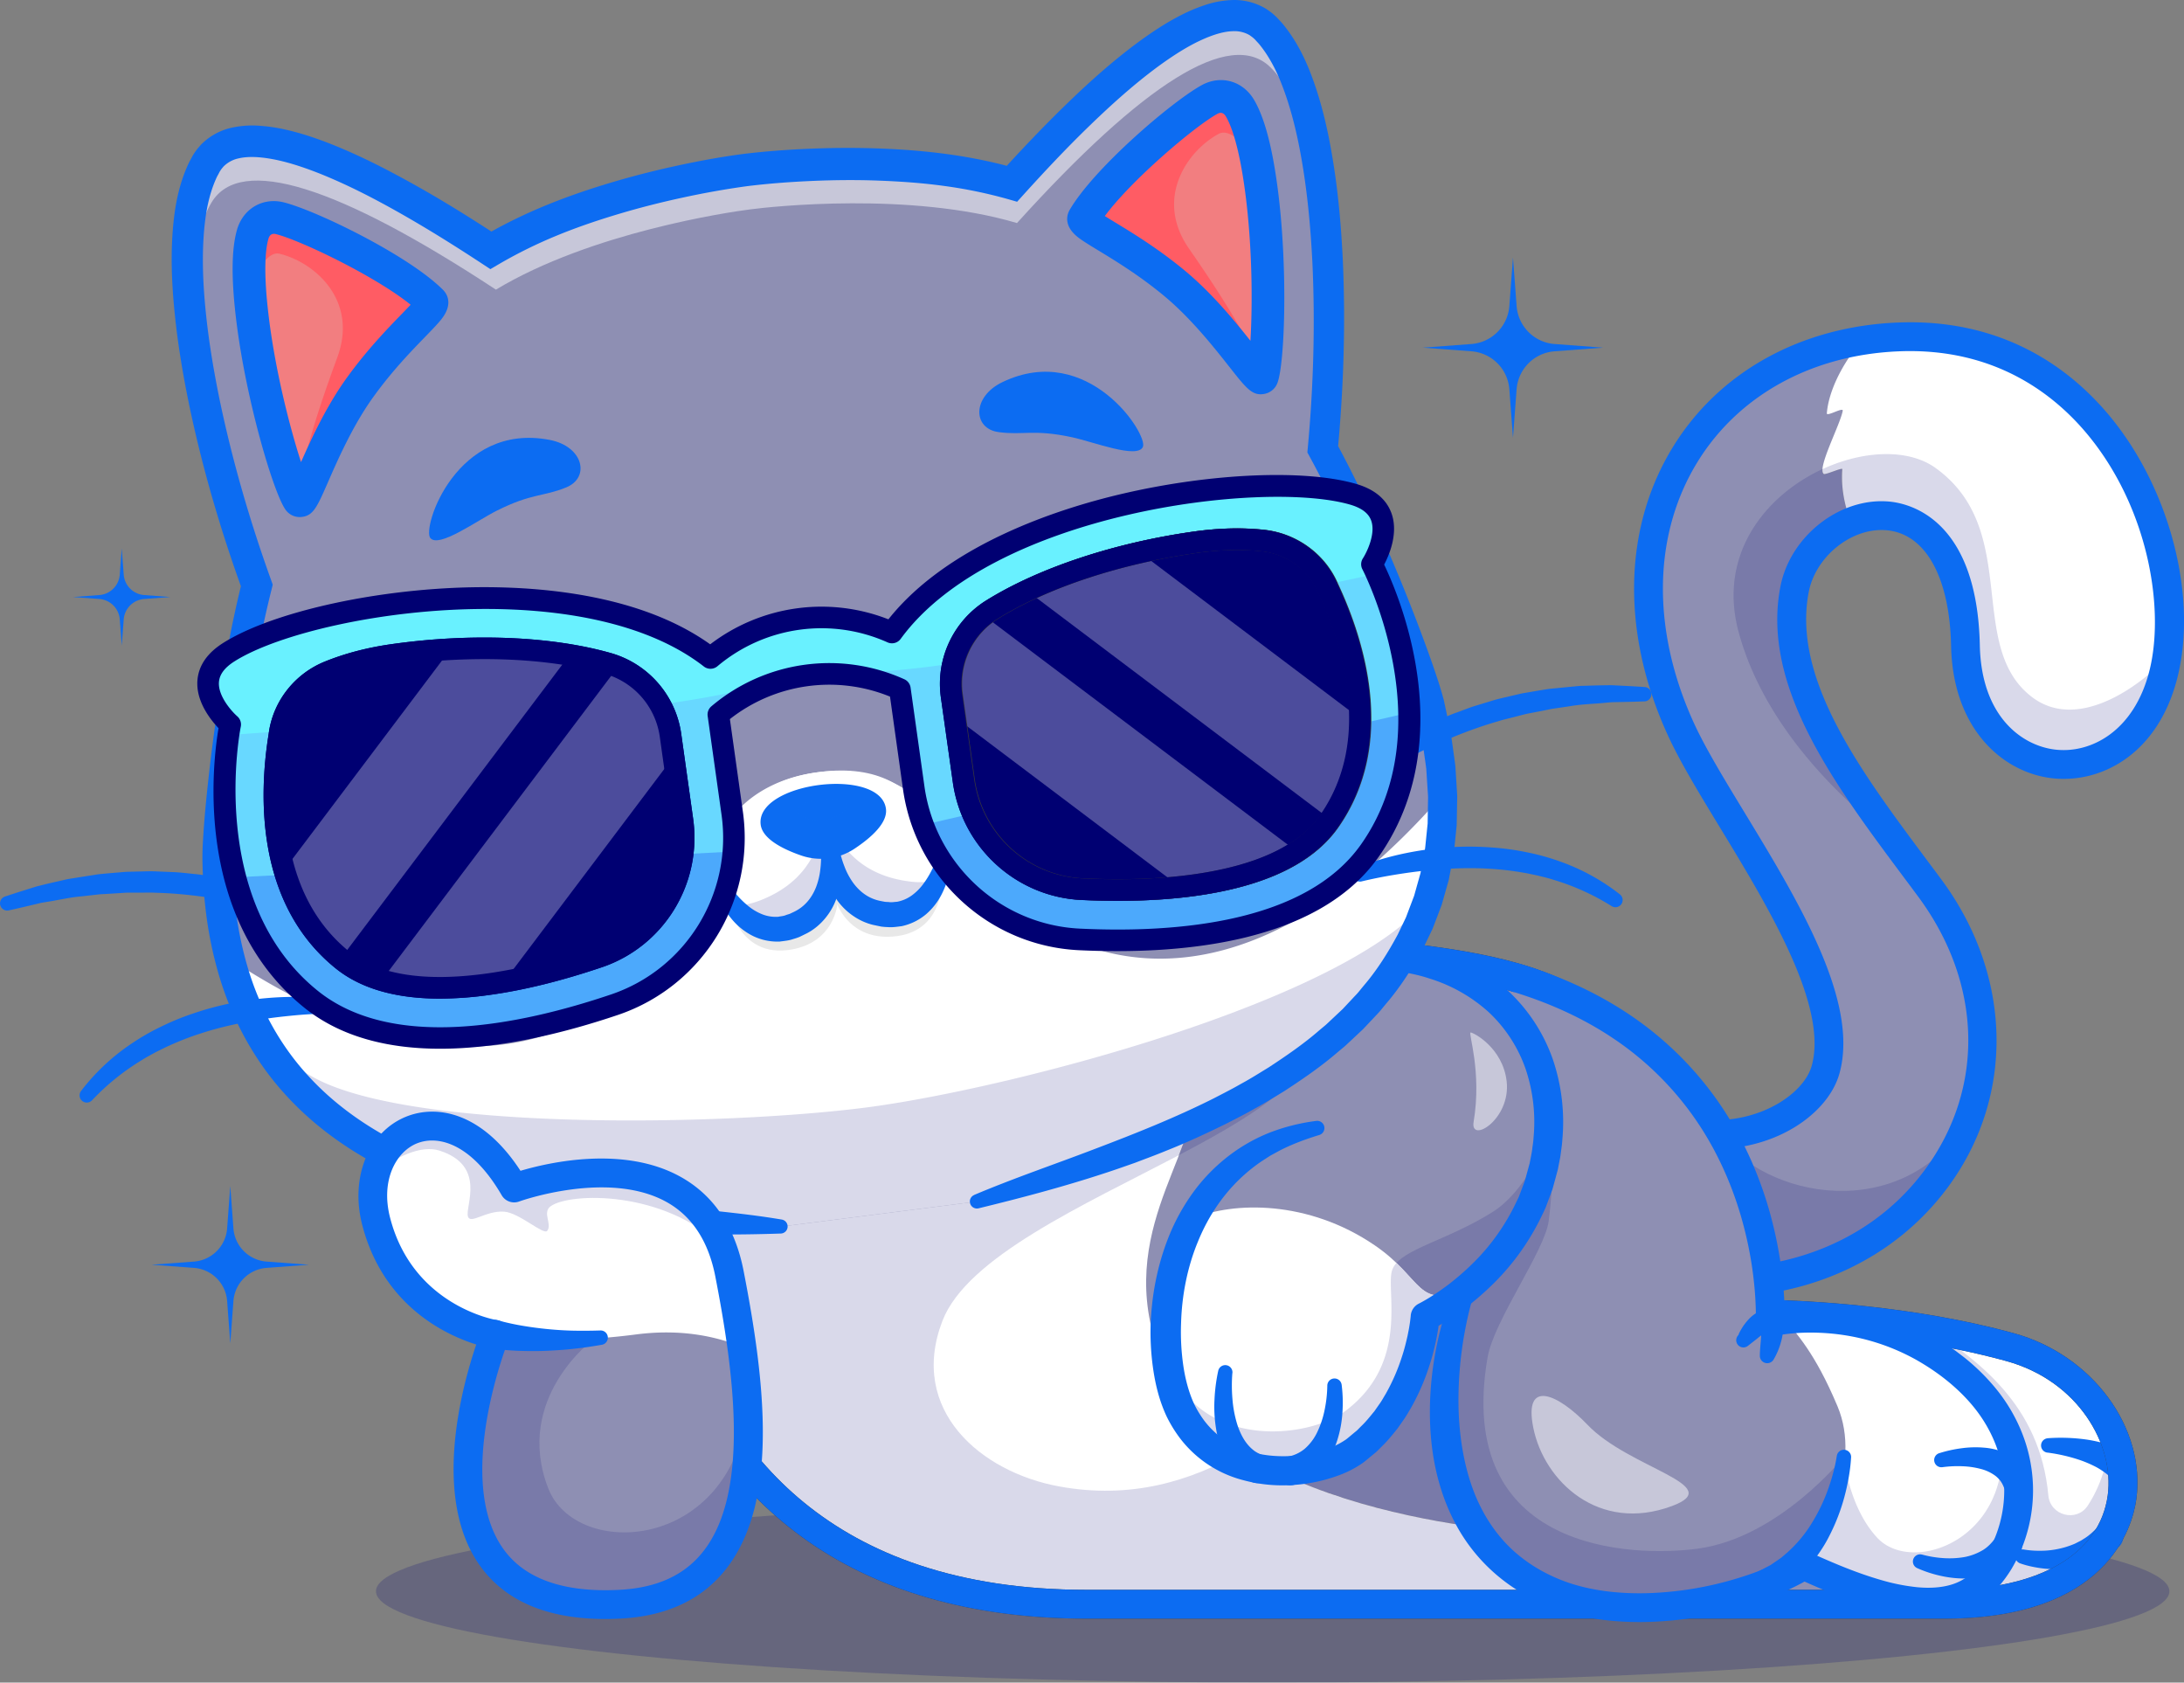 <svg id="Layer_1" data-name="Layer 1" xmlns="http://www.w3.org/2000/svg" viewBox="0 0 2775.55 2137.76"><rect x="0" y="0" width="2775.55" height="2137.76" fill="#808080" stroke="none"/><title>cool_cat</title><g style="opacity:0.2"><ellipse cx="1617.4" cy="2021.75" rx="1139.59" ry="116.01" style="fill:#000072"/></g><path d="M2510.66,2078.59H1421c-303.48,0-462.68-154.07-526-350-66.45-205.63,102.21-519.68,102.21-519.68s407.18,15.06,722.46,38.37C1969,1265.69,2032,1291.65,2124,1376.39c145.09,133.64,142.38,333.42,142.38,333.42s171.16-1.14,328.17,42.2C2779.64,1803.09,2818.38,2078.59,2510.66,2078.59Z" transform="translate(-39.78 -40.37)" style="fill:#9e9e9e"/><path d="M2510.65,2078.61H1421c-303.51,0-462.72-154.09-526-350-55.57-172,53.33-419.81,90.43-496.33,7.27-15,11.8-23.37,11.8-23.37S1353,1222.05,1657,1242.82c21.18,1.41,42.12,2.92,62.66,4.43C1969,1265.69,2032,1291.66,2124,1376.41c145.07,133.65,142.38,333.38,142.38,333.38s77.93-.51,176.9,12.53c47.66,6.22,100.21,15.6,151.26,29.68C2779.63,1803.09,2818.37,2078.61,2510.65,2078.61Z" transform="translate(-39.78 -40.37)" style="fill:#8e8fb3"/><g style="opacity:0.15"><path d="M2137.17,2078.61H1421c-303.51,0-462.72-154.09-526-350-55.57-172,53.33-419.81,90.43-496.33,7.27-15,11.8-23.37,11.8-23.37S1353,1222.05,1657,1242.82c31.83,49.9,58.36,107,43.18,142.6-45.88,107.94-411.77,200.28-462.77,333.24C1194,1831.77,1285.87,1910.8,1386.31,1929c302.37,54.89,445.52-330.76,554.19-236.78C2003.34,1746.56,2082,1931.88,2137.17,2078.61Z" transform="translate(-39.78 -40.37)" style="fill:#000072"/></g><path d="M2042.18,2078.61H1421c-303.51,0-462.72-154.09-526-350-55.57-172,53.33-419.81,90.43-496.33,276,32.52,557.75,143.43,567.72,200.15,3.85,21.9-4.07,46.92-15.13,75.6-121.3,63.62-269.48,129.57-300.59,210.66C1194,1831.77,1285.87,1910.8,1386.31,1929c90.33,16.42,166.48-6.54,231.7-44.18,144.44,93.67,374.18,103.37,374.18,103.37Z" transform="translate(-39.78 -40.37)" style="fill:#686868"/><path d="M2510.65,2078.61h-90.1c38.06-56.58,83.43-171,22.73-356.29,47.66,6.22,100.21,15.6,151.26,29.68C2779.63,1803.09,2818.37,2078.61,2510.65,2078.61Z" transform="translate(-39.78 -40.37)" style="fill:#fff"/><g style="opacity:0.15"><path d="M2510.65,2078.61h-90.1c38.06-56.58,83.43-171,22.73-356.29,17.06,2.24,34.77,4.85,52.79,8,53.52,37.52,136.22,92.42,146.85,209.93,2.33,25.78,36,34.63,50.15,13,14.7-22.46,27.22-54.11,28.61-97.51C2768.24,1953,2718.44,2078.61,2510.65,2078.61Z" transform="translate(-39.78 -40.37)" style="fill:#000072"/></g><path d="M2612.51,2009.18a110.94,110.94,0,0,0,12.91,1.33c4.45.23,8.92.15,13.34,0a113.87,113.87,0,0,0,25.68-4.44,108.93,108.93,0,0,0,11.89-4.29c1.9-.86,3.71-1.88,5.56-2.79a35.61,35.61,0,0,0,5.33-3.07c7.09-4.07,13-9.77,18.55-15.39l.75-.75a18.37,18.37,0,1,1,26,25.93,20.2,20.2,0,0,1-2.06,1.78c-9.08,6.76-18.53,13-29,17.07a57.51,57.51,0,0,1-7.78,2.94c-2.64.82-5.24,1.73-7.89,2.44a135.86,135.86,0,0,1-16,3,139.45,139.45,0,0,1-31.74.39,155.72,155.72,0,0,1-15.43-2.41,122.55,122.55,0,0,1-15.41-4.21,9.13,9.13,0,0,1,4.42-17.66Z" transform="translate(-39.78 -40.37)" style="fill:#0c6cf2"/><path d="M2642.17,1867.66a229,229,0,0,1,24.5-.46,235.4,235.4,0,0,1,24.52,2.11,181.91,181.91,0,0,1,24.85,5.46,126,126,0,0,1,24.9,10.73l.13.07a18.4,18.4,0,1,1-18.19,32,20.12,20.12,0,0,1-3-2.12,91.34,91.34,0,0,0-15.86-11,152.68,152.68,0,0,0-19.25-8.45,208.43,208.43,0,0,0-21-6.1,214.17,214.17,0,0,0-21.62-3.94l-.46,0a9.17,9.17,0,0,1,.46-18.24Z" transform="translate(-39.78 -40.37)" style="fill:#0c6cf2"/><path d="M2042.18,2078.61H1421c-303.51,0-462.72-154.09-526-350-55.57-172,53.33-419.81,90.43-496.33,276,32.52,557.77,143.42,567.71,200.13,12.92,73.69-107,182.64-31.87,347.29,87.83,192.37,470.94,208.52,470.94,208.52Z" transform="translate(-39.78 -40.37)" style="fill:#fff"/><g style="opacity:0.15"><path d="M2042.18,2078.61H1421c-303.51,0-462.72-154.09-526-350-55.57-172,53.33-419.81,90.43-496.33,276,32.52,557.75,143.43,567.72,200.15,3.85,21.9-4.07,46.92-15.13,75.6-121.3,63.62-269.48,129.57-300.59,210.66C1194,1831.77,1285.87,1910.8,1386.31,1929c90.33,16.42,166.48-6.54,231.7-44.18,144.44,93.67,374.18,103.37,374.18,103.37Z" transform="translate(-39.78 -40.37)" style="fill:#000072"/></g><path d="M2510.66,2096.88H1421c-146.68,0-269.11-35.36-363.9-105.08-83.8-61.65-144.2-148.32-179.51-257.6-68.06-210.63,96.47-520.87,103.5-534l5.4-10,11.4.43c4.07.14,411.12,15.34,723.12,38.4,255,18.85,321,47,415.41,133.93,125,115.18,144.73,274.81,147.76,328.74,48.32,1,185.45,6.86,315.27,42.69,99.35,27.42,167.56,120,155.27,210.66C2749.86,1980.65,2718,2096.88,2510.66,2096.88ZM1008.12,1227.61c-27.44,54.71-152.52,319.65-95.75,495.34,49.72,153.89,178.33,337.34,508.59,337.34h1089.7c119.91,0,197.57-44.92,207.77-120.17,8.65-63.94-37.14-145.19-128.76-170.48-152.61-42.12-321.5-41.55-323.18-41.53l-18.66.11.25-18.66c0-1.9.62-193.43-136.48-319.71-88.51-81.52-147.43-106.17-393.32-124.35C1436.52,1244.67,1076.94,1230.27,1008.12,1227.61Z" transform="translate(-39.78 -40.37)" style="fill:#3a3a3a"/><path d="M2510.66,2096.88H1421c-146.68,0-269.11-35.36-363.9-105.08-83.8-61.65-144.2-148.32-179.51-257.6-68.06-210.63,96.47-520.87,103.5-534l5.4-10,11.4.43c4.07.14,411.12,15.34,723.12,38.4,255,18.85,321,47,415.41,133.93,125,115.18,144.73,274.81,147.76,328.74,48.32,1,185.45,6.86,315.27,42.69,99.35,27.42,167.56,120,155.27,210.66C2749.86,1980.65,2718,2096.88,2510.66,2096.88ZM1008.12,1227.61c-27.44,54.71-152.52,319.65-95.75,495.34,49.72,153.89,178.33,337.34,508.59,337.34h1089.7c119.91,0,197.57-44.92,207.77-120.17,8.65-63.94-37.14-145.19-128.76-170.48-152.61-42.12-321.5-41.55-323.18-41.53l-18.66.11.25-18.66c0-1.9.62-193.43-136.48-319.71-88.51-81.52-147.43-106.17-393.32-124.35C1436.52,1244.67,1076.94,1230.27,1008.12,1227.61Z" transform="translate(-39.78 -40.37)" style="fill:#0c6cf2"/><path d="M2794.65,867.14c-.37,2.79-.78,5.62-1.19,8.37-1.28,8-2.79,15.64-4.71,23-43.13,166-247.3,145.9-251.19-37.78C2534.82,730,2474.4,688.44,2417.69,696.4a108.27,108.27,0,0,0-25.85,7.09,123.07,123.07,0,0,0-49,37.18,113.37,113.37,0,0,0-22.5,48.35c-6.59,34.12-3.89,68.28,5.35,102.45,19.44,72,68.06,144,120.65,215.51,15,20.49,30.42,40.84,45.51,61.24a357.16,357.16,0,0,1,41.16,70.53c17.71,40.66,26.07,82,26.17,122.16a292.52,292.52,0,0,1-18.12,101.81c-56.89,154.68-242.4,260.19-471,179.7L2094.33,1442c45.14,30.33,90.69,41.35,131,39.79,4.72-.13,9.38-.5,13.95-1h.05c1.6-.19,3.2-.37,4.71-.64,60.24-8.14,105.74-44,115.85-81.18,32.06-117.37-131.45-318.24-183.49-431.12-96.92-210.29-16.74-406.92,155.55-474.74a355.06,355.06,0,0,1,75.32-20.27,388,388,0,0,1,44.46-4.34c11.11-.46,21.95-.46,32.47.09C2713.74,479.84,2812.94,716.53,2794.65,867.14Z" transform="translate(-39.78 -40.37)" style="fill:#8e8fb3"/><g style="opacity:0.15"><path d="M2541.08,1462.72c-56.89,154.68-242.4,260.19-471,179.7L2094.33,1442c45.14,30.33,90.69,41.35,131,39.79C2281.66,1562,2457.11,1598.72,2541.08,1462.72Z" transform="translate(-39.78 -40.37)" style="fill:#000072"/></g><g style="opacity:0.15"><path d="M2249.33,843.4c35.39,130.87,147.6,226.64,197,263.57-52.59-71.47-101.17-143.52-120.65-215.49-9.24-34.18-11.93-68.35-5.3-102.44a112.69,112.69,0,0,1,22.48-48.35c18.81-23.89,46.36-40.35,74.84-44.29,56.69-7.95,117.1,33.6,119.84,164.33,3.88,183.68,208.07,203.81,251.19,37.78,1.91-7.35,3.45-15.06,4.7-23-30.89,33.5-112,96.17-171.76,50.08-84.13-64.85-12.8-212-122.12-290.69C2416.29,575,2203.43,673.7,2249.33,843.4Z" transform="translate(-39.78 -40.37)" style="fill:#000072"/></g><path d="M2357.52,642.46c2.1,1.53,23.69-8.53,23.51-5.94-.66,11.33-1.54,34.13,10.82,67a1.18,1.18,0,0,1,.35-.11,51.56,51.56,0,0,1,4.91-1.88c1.43-.54,2.89-1,4.34-1.44,1.14-.35,2.33-.71,3.53-1s2.17-.58,3.29-.83a94,94,0,0,1,9.44-1.78c56.71-8,117.12,33.58,119.84,164.31,3.89,183.67,208.07,203.82,251.22,37.78,1.9-7.37,3.42-15,4.7-23-30.91,33.49-112,96.14-171.79,50.07-84.13-64.85-12.77-212-122.09-290.71-34.78-25-92.05-22.38-143.7,1.48C2355.69,639.31,2356.13,641.46,2357.52,642.46Z" transform="translate(-39.78 -40.37)" style="fill:#686868"/><path d="M2391.85,703.49a105.89,105.89,0,0,1,25.86-7.07c56.71-8,117.12,33.58,119.84,164.31,3.89,183.67,208.07,203.82,251.22,37.78,1.9-7.37,3.42-15,4.7-23,.38-2.76.79-5.58,1.16-8.39,18.32-150.6-80.88-387.3-310.39-398.56-10.53-.58-21.36-.58-32.48-.12a394.61,394.61,0,0,0-44.45,4.35c-12.84,11.74-42.64,53.76-45.89,92.66-.4,4.81,21.13-8.38,20.21-3.17-3.1,17.5-33.11,73.65-24.11,80.2,2.08,1.51,23.67-8.53,23.52-6C2380.39,647.85,2379.48,670.64,2391.85,703.49Z" transform="translate(-39.78 -40.37)" style="fill:#fff"/><g style="opacity:0.15"><path d="M2357.52,642.46c2.1,1.53,23.69-8.53,23.51-5.94-.66,11.33-1.54,34.13,10.82,67a1.18,1.18,0,0,1,.35-.11c1.64-.67,3.25-1.29,4.91-1.88,1.43-.54,2.89-1,4.34-1.44,1.14-.35,2.33-.71,3.53-1s2.22-.59,3.29-.83a94,94,0,0,1,9.44-1.78c56.71-8,117.12,33.58,119.84,164.31,3.89,183.67,208.07,203.82,251.22,37.78,1.9-7.37,3.42-15,4.7-23-30.91,33.49-112,96.14-171.79,50.07-84.13-64.85-12.77-212-122.09-290.71-34.78-25-92.05-22.38-143.7,1.48C2355.69,639.31,2356.13,641.46,2357.52,642.46Z" transform="translate(-39.78 -40.37)" style="fill:#000072"/></g><path d="M2224.48,1688.36c-52.11,0-106.26-9.6-160.44-28.68a18.29,18.29,0,1,1,12.16-34.51c162.55,57.27,323.43,18.57,409.83-98.57,76.58-103.84,73.21-237-8.79-347.44q-8.52-11.49-17.13-23c-89.57-120-182.18-244.07-157.68-370.59,12.36-63.86,75.35-113.38,137.77-108,26.27,2.24,112.27,22,115.66,182.81,1.89,89.64,52.79,127.33,95.81,132.36,45.21,5.3,99.74-23.2,119.37-98.83,20-76.94.42-204.1-75.63-298.28-42.43-52.54-119-114.08-242.91-108.88-110.6,4.64-203.87,56.14-255.9,141.28-56.75,92.87-58,213.93-3.56,332.15,14.45,31.35,38.46,70.84,63.88,112.65,68.27,112.28,145.64,239.52,120.69,330.9-9.55,35-43.35,67.12-88.2,83.84-65.36,24.35-140.19,13.28-205.27-30.38a18.29,18.29,0,1,1,20.38-30.38c55.18,37,117.92,46.68,172.12,26.47,33.49-12.48,59.27-35.71,65.68-59.19,20.8-76.18-55.42-201.53-116.66-302.25-26-42.73-50.52-83.09-65.85-116.35C2100.14,846,2102.16,712.39,2165.38,609,2223.88,513.21,2328,455.34,2451,450.18c139.23-5.86,225.18,63.37,272.9,122.45,75,92.91,109,228.8,82.58,330.47-25.17,96.93-98,133.1-159,126-62.17-7.28-125.9-62-128.13-167.93-1.86-87.9-32.58-142.9-82.19-147.13-43.83-3.75-89.92,33-98.74,78.51-21.42,110.65,66.27,228.14,151.08,341.76q8.63,11.54,17.19,23.07c90.56,122,94,275.46,8.85,391-44.94,60.94-108.83,104.43-184.75,125.76A392.3,392.3,0,0,1,2224.48,1688.36Z" transform="translate(-39.78 -40.37)" style="fill:#0c6cf2"/><path d="M2555.8,2054.37c-53.24,46.51-150.93,8.09-223.56-25-.74.41-1.47.87-2.2,1.28-77.84,45.23-215,71.81-311,35-215.47-82.6-138.08-389-90-439.07l28.63-265.5,8.46-78.71c341.84,102.08,323.27,437.84,323.27,437.84a162.3,162.3,0,0,1,19.66-3.25c35.45-4.16,113.57-5.49,191.82,45.23,36.46,23.65,61.75,50.45,78.26,78.21v0C2629.2,1924.43,2598.88,2016.77,2555.8,2054.37Z" transform="translate(-39.78 -40.37)" style="fill:#8e8fb3"/><g style="opacity:0.15"><path d="M2555.8,2054.37c-53.24,46.51-150.93,8.09-223.56-25-.74.41-1.47.87-2.2,1.28-77.84,45.23-215,71.81-311,35-215.47-82.6-138.08-389-90-439.07l28.63-265.5,16.19-20.21s55.34,77.66,34.21,250.22c-4.66,38.05-69.7,126.78-77.8,173.94-42.53,247.89,184.67,254.11,267.43,242.9,103.3-14,185.41-116.62,185.41-116.62s5.08,62.43,42.17,102.63c47.34,51.22,187.75-3.61,153.86-153.49C2629.2,1924.43,2598.88,2016.77,2555.8,2054.37Z" transform="translate(-39.78 -40.37)" style="fill:#000072"/></g><path d="M2555.8,2054.37c-53.24,46.51-150.93,8.09-223.56-25-.74.41-1.47.87-2.2,1.28,18.75-27.9,48-78.9,54-132.32,2.52,17.43,11.75,63.58,41.3,95.64,47.34,51.22,187.75-3.61,153.86-153.49,1.14,1.92,2.24,3.88,3.34,5.81,2.1,3.88,4.11,7.77,5.9,11.7.91,1.92,1.73,3.85,2.6,5.81a.12.12,0,0,0,0,.09c.78,1.92,1.55,3.89,2.29,5.81s1.46,3.89,2.15,5.86v.09c.68,1.92,1.28,3.89,1.87,5.81s1.14,3.79,1.65,5.71a3,3,0,0,0,.09.32c.5,1.88,1,3.8,1.42,5.72.36,1.56.68,3.11,1,4.67.51,2.33.92,4.66,1.28,7,.28,1.65.55,3.25.74,4.9C2611.69,1970.71,2587.13,2027,2555.8,2054.37Z" transform="translate(-39.78 -40.37)" style="fill:#e8e8e8"/><path d="M2555.8,2054.37c-53.24,46.51-150.93,8.09-223.56-25-.74.41-1.47.87-2.2,1.28,27.12-40.39,76.24-128.93,45-203.44-29.55-70.39-52.88-92-66-110.22,35.45-4.16,113.57-5.49,191.82,45.23C2647.82,1857.43,2613.1,2004.33,2555.8,2054.37Z" transform="translate(-39.78 -40.37)" style="fill:#fff"/><g style="opacity:0.15"><path d="M2555.8,2054.37c-53.24,46.51-150.93,8.09-223.56-25-.74.41-1.47.87-2.2,1.28,18.75-27.9,48-78.9,54-132.32,2.52,17.43,11.75,63.58,41.3,95.64,47.34,51.22,187.75-3.61,153.86-153.49,1.14,1.92,2.24,3.88,3.34,5.81,2.19,3.88,4.16,7.82,5.9,11.7.91,1.92,1.73,3.85,2.6,5.81a.12.12,0,0,0,0,.09c.78,1.92,1.55,3.89,2.29,5.81s1.46,3.89,2.15,5.86v.09c.68,1.92,1.28,3.89,1.87,5.81s1.14,3.79,1.65,5.71a3,3,0,0,0,.09.32c.5,1.88,1,3.8,1.42,5.72.36,1.56.68,3.11,1,4.67.51,2.33.92,4.66,1.28,7,.28,1.65.55,3.25.74,4.9C2611.69,1970.71,2587.13,2027,2555.8,2054.37Z" transform="translate(-39.78 -40.37)" style="fill:#000072"/></g><path d="M1935.66,1632.94c-4.34,5.65-8.13,12.93-11.5,20.29a233.36,233.36,0,0,0-8.8,23.16,421,421,0,0,0-12.64,48.59,480.26,480.26,0,0,0-9.41,99.67c.46,33.16,4.89,66,14.58,96.78s25.44,59,47.39,81.59,50.14,39.13,80.58,49.14c30.48,9.81,63.65,13.19,96.72,12.39a437,437,0,0,0,98.68-14.21c32.16-8.52,63.76-20.3,91.64-36.72l0,0a18.53,18.53,0,0,1,16.88-.89c30,13.65,60.15,26.36,90.74,35.13a254.85,254.85,0,0,0,45.71,9.09c15,1.41,29.79.73,42.76-3.07a67.35,67.35,0,0,0,17.87-8.12,62.72,62.72,0,0,0,7.69-5.91l3.76-3.55,3.6-3.86a132.12,132.12,0,0,0,12.8-17.47,159.12,159.12,0,0,0,19.84-108.1c-5-29.57-18.52-57.44-38.14-80.9s-44.84-43-72.13-58.34a272.28,272.28,0,0,0-88.24-30.53,281,281,0,0,0-46.79-3.63c-7.82,0-15.63.44-23.35,1.19-3.86.36-7.7.83-11.47,1.4l-5.59.92c-1.73.31-3.85.75-5,1l-.06,0a18.47,18.47,0,0,1-22.21-13.76,19,19,0,0,1-.48-5c.21-4.94.18-11.15,0-16.83s-.46-11.66-.88-17.51c-.84-11.7-2.15-23.41-3.87-35.06a485.09,485.09,0,0,0-15.45-68.89c-13.68-45-34.13-87.88-61.6-125.7a391.3,391.3,0,0,0-100.64-96.47c-39-26-82.54-45.2-127.86-58.83l-.07,0a18.29,18.29,0,0,1,10.53-35c48.26,14.5,95.23,35.11,137.67,63.43a428,428,0,0,1,110,105.48c30,41.37,52.23,88,67,136.53a521.43,521.43,0,0,1,16.62,74.14q2.78,18.79,4.18,37.83.68,9.51,1,19.11c.16,6.54.24,12.57-.06,19.85L2285,1702.49c3-.71,4.93-1.09,7.3-1.52l6.76-1.12c4.48-.68,8.93-1.22,13.38-1.64q13.34-1.29,26.63-1.36A316.8,316.8,0,0,1,2392,1701,308.41,308.41,0,0,1,2492,1735.59c7.73,4.32,15.36,8.87,22.65,13.86,3.64,2.52,7.31,5,10.91,7.54l10.57,8.1a267.48,267.48,0,0,1,38.45,37.49c23.2,27.68,39.95,61.83,46.07,98.2a195.59,195.59,0,0,1-24.62,133.09,167.94,167.94,0,0,1-16.76,22.85l-5,5.29-5.33,5a99.71,99.71,0,0,1-12.13,9.32,103.69,103.69,0,0,1-27.51,12.56c-19.14,5.58-38.36,6.07-56.47,4.41a290.69,290.69,0,0,1-52.38-10.33c-33.62-9.66-65.15-23.07-95.87-37l16.92-.92c-32,18.82-66.2,31.38-101.06,40.66a473.36,473.36,0,0,1-107,15.39c-36.23.84-73.17-2.7-108.89-14.16a260.14,260.14,0,0,1-51.18-23,226.49,226.49,0,0,1-44.73-34.71,223.22,223.22,0,0,1-34.65-44.87,257,257,0,0,1-22.64-51.35c-11.36-35.51-15.15-72.45-14.28-108.64a431,431,0,0,1,16.44-106.56,358,358,0,0,1,18.47-50.72,253.89,253.89,0,0,1,12.8-24.2c4.82-7.9,10.13-15.61,17.65-22.68a9.15,9.15,0,0,1,13.52,12.25Z" transform="translate(-39.78 -40.37)" style="fill:#0c6cf2"/><path d="M2001.8,1522.16c-9.71,43.85-29.52,79.59-51.71,107.82-44.78,57-99.13,83.2-99.13,83.2s-7.32,109.32-88.67,170.16c-44,32.91-173.51,50.73-222.48-51.44-24.8-51.75-29.65-158.69,16.19-243.39,29.34-54.22,79.45-99.31,158.42-115l-41.25-210C1922,1210.43,2037.27,1361.93,2001.8,1522.16Z" transform="translate(-39.78 -40.37)" style="fill:#8e8fb3"/><g style="opacity:0.15"><path d="M2008.06,1470.77a260.27,260.27,0,0,1-6.27,51.41c-9.7,43.81-29.5,79.58-51.68,107.8-44.78,57-99.16,83.19-99.16,83.19s-7.32,109.31-88.68,170.19c-44,32.88-173.48,50.72-222.47-51.46-7.09-14.81-12.53-34.12-15.64-56.16.87,2.1,1.79,4.12,2.7,6.08,49,102.18,178.46,84.34,222.51,51.41,81.32-60.83,52-150.56,59.27-177.82s67.19-36.87,128.52-75.51c30.28-19.08,61.15-65.13,70.85-109A.16.16,0,0,1,2008.06,1470.77Z" transform="translate(-39.78 -40.37)" style="fill:#000072"/></g><path d="M1905.19,1676.26a4.18,4.18,0,0,1-.5.46c-1.55,1.28-3.06,2.56-4.57,3.75-2,1.6-3.85,3.11-5.77,4.57-1.73,1.38-3.47,2.66-5.16,3.94s-3.34,2.47-5,3.61c-1.37,1-2.7,1.92-4,2.84-.23.18-.5.32-.73.5l-4.48,3a224,224,0,0,1-24.06,14.22s-7.32,109.31-88.68,170.19c-44,32.88-173.48,50.72-222.47-51.46-.45-.91-.86-1.87-1.28-2.83s-.87-1.92-1.28-2.93a147.78,147.78,0,0,1-5.12-14.13c-.46-1.46-.91-3-1.37-4.48-.78-2.79-1.56-5.72-2.24-8.74-.51-2.06-1-4.16-1.42-6.26a16.06,16.06,0,0,1-.41-2.11c-.46-2.1-.83-4.25-1.24-6.45v-.14c-.45-2.65-.91-5.35-1.28-8.09.87,2.1,1.79,4.12,2.7,6.08,49,102.18,178.46,84.34,222.51,51.41,81.32-60.83,52-150.56,59.27-177.82a24.8,24.8,0,0,1,5.9-10.34C1848.53,1677.73,1851.64,1700.69,1905.19,1676.26Z" transform="translate(-39.78 -40.37)" style="fill:#e8e8e8"/><path d="M1905.24,1676.25c-29.71,25.09-54.28,36.93-54.28,36.93s-7.32,109.32-88.67,170.16c-44,32.91-173.51,50.73-222.48-51.44-24.8-51.75-29.65-158.69,16.19-243.39,51.48-21.66,146.25-23.66,230.87,34.06C1849.58,1665.34,1839.9,1706.1,1905.24,1676.25Z" transform="translate(-39.78 -40.37)" style="fill:#fff"/><g style="opacity:0.15"><path d="M1905.19,1676.26a4.18,4.18,0,0,1-.5.46c-1.55,1.28-3.06,2.56-4.57,3.75-2,1.6-3.85,3.11-5.77,4.57-1.73,1.38-3.47,2.66-5.16,3.94s-3.34,2.47-5,3.61c-1.33,1-2.7,1.92-4,2.84-.23.18-.5.32-.73.5l-4.48,3a224,224,0,0,1-24.06,14.22s-7.32,109.31-88.68,170.19c-44,32.88-173.48,50.72-222.47-51.46-.45-.91-.86-1.87-1.28-2.83s-.87-1.92-1.28-2.93a147.78,147.78,0,0,1-5.12-14.13c-.46-1.46-.91-3-1.37-4.48-.78-2.79-1.56-5.72-2.24-8.74-.51-2.06-1-4.16-1.42-6.26a16.06,16.06,0,0,1-.41-2.11c-.46-2.1-.83-4.25-1.24-6.45v-.14c-.45-2.65-.91-5.35-1.28-8.09.87,2.1,1.79,4.12,2.7,6.08,49,102.18,178.46,84.34,222.51,51.41,81.32-60.83,52-150.56,59.27-177.82a24.8,24.8,0,0,1,5.9-10.34C1848.53,1677.73,1851.64,1700.69,1905.19,1676.26Z" transform="translate(-39.78 -40.37)" style="fill:#000072"/></g><path d="M1669.35,1245.63c32.15-6.85,65.16-11,98.55-11.08l12.53,0,12.56.7c8.37.26,16.73,1.55,25.1,2.42,16.67,2.6,33.39,5.7,49.62,11.15,32.56,10.18,63.57,27.36,89.23,51a216.44,216.44,0,0,1,56.36,86.75,247.39,247.39,0,0,1,12,101.74c-.25,4.26-.76,8.49-1.37,12.7s-1,8.47-1.91,12.62l-2.42,12.51-3.33,12.35-3.38,12.33c-1.33,4-2.94,8-4.4,12l-4.52,12c-1.7,3.9-3.64,7.69-5.45,11.54a308.33,308.33,0,0,1-58.45,82.52,376.61,376.61,0,0,1-37.87,33.23c-6.77,5-13.6,9.9-20.69,14.47-3.56,2.3-7.18,4.5-10.84,6.69s-7.21,4.17-11.76,6.44l10.3-15.25v.06c-.27,3.15-.52,5.5-.88,8.12s-.68,5.09-1.1,7.59c-.74,5-1.78,10-2.76,14.9-2.2,9.81-4.6,19.58-7.76,29.14a286.54,286.54,0,0,1-24.18,55.55c-2.67,4.35-5.09,8.84-8,13.07l-8.83,12.59c-6.49,8-12.89,16.09-20.45,23.22l-5.49,5.49c-1.86,1.8-4,3.37-5.92,5-4.11,3.33-7.74,6.61-12.27,9.94a131.9,131.9,0,0,1-29.24,15.27,203.9,203.9,0,0,1-60.94,12.76,190.18,190.18,0,0,1-62.27-6.37,147.16,147.16,0,0,1-79.6-52.94,170.24,170.24,0,0,1-16.89-27.39c-9.32-19.8-14.24-39.87-17.23-59.91a326.8,326.8,0,0,1-3.23-60.18c1.82-40,10.19-79.76,26.3-116.87a262,262,0,0,1,30.74-52.36,227.3,227.3,0,0,1,43.13-43,215.69,215.69,0,0,1,52.71-29.42,251.07,251.07,0,0,1,57.57-14.21,9.17,9.17,0,0,1,3.82,17.87l-.26.08c-17.59,5.39-34.62,11.68-50.52,19.92l-11.74,6.42-11.17,7.23a207,207,0,0,0-20.86,16.21c-26.37,23.22-46.39,52.87-59.68,85.57-13.53,32.63-20.47,68.31-21.47,103.94a297,297,0,0,0,2.77,53.08c2.47,17.37,7,34.39,13.67,48.95a133.24,133.24,0,0,0,12.63,21,109.08,109.08,0,0,0,59.41,40.16c16,4.63,33.1,6.21,50.17,5.35a165,165,0,0,0,49.86-10.12,96.78,96.78,0,0,0,21-10.85c3.09-2.28,6.5-5.35,9.76-8,1.62-1.39,3.35-2.65,4.89-4.14l4.52-4.58c6.28-5.84,11.59-12.68,17.07-19.33l7.47-10.66c2.46-3.57,4.51-7.45,6.8-11.16a250.08,250.08,0,0,0,21-48.38c2.79-8.41,4.9-17.06,6.85-25.71.85-4.33,1.78-8.69,2.42-13,.36-2.18.68-4.33.94-6.46s.52-4.43.66-6v0l0-.18a18.75,18.75,0,0,1,10.28-15.07c2.59-1.29,6.08-3.26,9.18-5.06s6.35-3.84,9.49-5.86c6.29-4.06,12.39-8.45,18.45-12.91a341.24,341.24,0,0,0,33.9-29.74,271.68,271.68,0,0,0,51.51-72.66c1.58-3.35,3.29-6.65,4.77-10l3.9-10.4c1.27-3.47,2.69-6.9,3.85-10.41l2.9-10.72,2.93-10.7,2.11-11c.81-3.63,1.1-7.33,1.65-11s1-7.35,1.19-11a210.68,210.68,0,0,0-10.11-86.67,179.7,179.7,0,0,0-46.71-72,199.72,199.72,0,0,0-75.44-42.9c-14-4.75-28.74-7.43-43.49-9.77-7.48-.74-14.88-1.93-22.44-2.15l-11.3-.64-11.36,0c-30.32.06-60.88,3.85-91,10.28a18.3,18.3,0,1,1-7.63-35.79Z" transform="translate(-39.78 -40.37)" style="fill:#0c6cf2"/><path d="M1873,1050.41c9.66,354.7-401.19,452.56-592.6,516.66l-247.78,31.65c-130.14-9-352.57-8.61-515.17-100.57-39.27-22.2-75.05-49.78-105.22-84.18a359.23,359.23,0,0,1-55.11-84.48,405.43,405.43,0,0,1-25.21-70.68q-3.75-14.54-6.66-29.93a558.55,558.55,0,0,1-9.25-98.15c-.32-30.67,9.61-137,28.21-242.34,6.32-35.87,13.64-71.63,21.92-104.23C296,591,245.73,342.85,302,247.94c36.61-61.71,162.32-20.52,361.6,110.43,121.08-72.88,296.51-98.65,323.5-102,27-3.55,203.24-22.71,338.72,17.4C1485.81,97,1597.13,25.48,1648.07,76c78.34,77.71,92.09,330.53,72.7,535.13,63.77,116,125.71,282.94,135.64,322.84C1866.76,975.6,1872.09,1014.34,1873,1050.41Z" transform="translate(-39.78 -40.37)" style="fill:#8e8fb3"/><g style="opacity:0.5"><path d="M1721.79,303c-12.38-79.21-34-144-67.34-177-50.94-50.53-162.26,20.93-322.23,197.76-135.48-40.11-311.75-20.95-338.71-17.4-27,3.34-202.43,29.11-323.5,102-199.29-131-325-172.14-361.6-110.42-24,40.35-28.62,108.47-20.69,188.24C272.29,385.25,273.2,296.53,302,247.94c36.61-61.71,162.32-20.52,361.6,110.43,121.08-72.88,296.51-98.65,323.5-102,27-3.55,203.24-22.71,338.72,17.4C1485.81,97,1597.13,25.48,1648.07,76,1688.18,115.79,1711.36,201.44,1721.79,303Z" transform="translate(-39.78 -40.37)" style="fill:#fff"/></g><path d="M1873,1050.41c9.66,354.7-401.19,452.56-592.6,516.66l-247.78,31.65c-130.14-9-352.57-8.61-515.17-100.57-39.27-22.2-75.05-49.78-105.22-84.18a359.23,359.23,0,0,1-55.11-84.48,405.43,405.43,0,0,1-25.21-70.68c336.65,221.78,540.67,77,613.16-134.57,28-81.66,101.48-98.55,133.79-102.68s107.69-6.24,155.28,65.76C1359.24,1276.49,1598.11,1365.26,1873,1050.41Z" transform="translate(-39.78 -40.37)" style="fill:#fff"/><g style="opacity:0.15"><path d="M1855,1182.18c-80.68,249.07-409.36,329.55-574.57,384.89l-247.78,31.65c-130.14-9-352.57-8.61-515.17-100.57-39.27-22.2-75.05-49.78-105.22-84.18a357.71,357.71,0,0,1-32.42-43.2,485.57,485.57,0,0,0,57,37.62c123.79,70,522.21,62.26,702.39,39.24S1754,1312.18,1855,1182.18Z" transform="translate(-39.78 -40.37)" style="fill:#000072"/></g><path d="M586.69,724c-10.92-13,33.21-147.66,151.74-124.71,42.69,8.27,51.65,47.72,21,60.31-29.22,12-43.69,7.17-88.48,29.67C645.59,702,597.62,737,586.69,724Z" transform="translate(-39.78 -40.37)" style="fill:#0c6cf2"/><path d="M1492.19,608.29c7.3-15.36-69.25-134.57-178.21-82.56-39.24,18.73-38,59.17-5.15,63.64,31.3,4.26,44.09-4,93.1,6.48C1429.66,601.8,1484.9,623.64,1492.19,608.29Z" transform="translate(-39.78 -40.37)" style="fill:#0c6cf2"/><path d="M497.68,532.07c-47.71,66-72,152.82-78.13,143.82a31.23,31.23,0,0,1-1.86-3.13c-13.91-25.66-44.86-130.46-56.8-225.82-1.89-15.39-3.21-29-3.93-41.09-2-32.58,0-53.88,4-67.85,4.94-17.08,20-24,34.64-20.35,38.83,9.85,152.65,65.7,192.49,105.68C595.17,430.44,545.43,466.11,497.68,532.07Z" transform="translate(-39.78 -40.37)" style="fill:#f27e80"/><path d="M497.68,532.07c-47.71,66-72,152.82-78.13,143.82a31.23,31.23,0,0,1-1.86-3.13c6-51.59,31.11-125,50.75-178.26,26.85-72.74-28.85-120.83-73.26-131.71-15.24-3.74-29.48,22.32-38.22,43.06-2-32.58,0-53.88,4-67.85,4.94-17.08,20-24,34.64-20.35,38.83,9.85,152.65,65.7,192.49,105.68C595.17,430.44,545.43,466.11,497.68,532.07Z" transform="translate(-39.78 -40.37)" style="fill:#ff5c64"/><path d="M420.59,697.31a22.1,22.1,0,0,1-18.21-9.72c-15.64-22.92-49.68-138.7-62.09-238.07h0c-6.72-53.74-6.49-92.08.68-117.21,7.78-27,32.88-41.55,59.69-34.78C442,308,559,364.75,602.8,408.65c4.66,4.67,13.71,17.7-2.44,37.8-4.66,5.79-11.44,12.77-20,21.61-17.68,18.21-41.91,43.16-65.8,76.19-26.24,36.27-45.37,79.92-58,108.8-14,32-18.74,42.75-33.92,44.17C421.92,697.28,421.25,697.31,420.59,697.31ZM381.52,444.37c8.81,70.5,27.25,141.24,40.84,183.09,13.29-30.12,32.35-71.4,58.5-107.56,25.66-35.47,52.15-62.75,69.67-80.79,3.75-3.87,7.74-8,11.11-11.56C516.85,391.36,422,345.8,390.47,337.82c-4.86-1.23-8.06.78-9.56,5.95-3.78,13.27-6.77,41.54.61,100.6Z" transform="translate(-39.78 -40.37)" style="fill:#0c6cf2"/><path d="M1532,400c62.75,51.85,108.09,129.82,111.77,119.57a29.81,29.81,0,0,0,1-3.5c7-28.34,10.63-137.55-1.78-232.85-2-15.37-4.19-28.89-6.53-40.76-6.28-32-13.55-52.14-20.9-64.67-9.08-15.29-25.43-18.22-38.64-11-35.11,19.3-131.25,102-159.75,150.68C1412.14,326.09,1469.24,348.11,1532,400Z" transform="translate(-39.78 -40.37)" style="fill:#f27e80"/><path d="M1532,400c62.75,51.85,108.09,129.82,111.77,119.57a29.81,29.81,0,0,0,1-3.5c-18.75-48.44-61.53-113.17-93.92-159.78-44.28-63.66-2.45-124.2,37.8-145.9,13.81-7.45,34.14,14.2,47.81,32.07-6.28-32-13.55-52.14-20.9-64.67-9.08-15.29-25.43-18.22-38.64-11-35.11,19.3-131.25,102-159.75,150.68C1412.14,326.09,1469.24,348.11,1532,400Z" transform="translate(-39.78 -40.37)" style="fill:#ff5c64"/><path d="M1641.85,541.3c-12.3,0-20.15-10-39.56-34.61s-49-62.2-83.5-90.71c-31.44-26-61.15-44-82.85-57.21-10.53-6.39-18.84-11.45-24.81-15.88-20.7-15.4-15.19-30.29-11.86-36C1430.59,253.43,1529.65,169,1567,148.56c24.26-13.3,52.21-5.48,66.48,18.61,13.29,22.57,23.15,59.62,30.16,113.32h0c12.95,99.3,9.11,219.91-.26,246a22,22,0,0,1-17.14,14.4A27.21,27.21,0,0,1,1641.85,541.3Zm-198-226.44c4.16,2.63,9.05,5.6,13.64,8.4,21.5,13.06,54,32.8,87.74,60.68,34.41,28.43,63.23,63.6,83.67,89.41,2.63-43.92,2.7-117-6.49-187.48-7.71-59-17.7-85.63-24.73-97.57-2.73-4.59-6.35-5.71-10.72-3.31C1558.43,200.65,1478.12,268.57,1443.87,314.86Z" transform="translate(-39.78 -40.37)" style="fill:#0c6cf2"/><path d="M1277.61,1558.64c51.15-21.62,103.21-39.2,154.22-58.77,51.05-19.39,101.59-39.49,149.9-63.74,12-6.17,24-12.28,35.69-19,11.88-6.39,23.18-13.63,34.65-20.61,22.39-14.69,44.54-29.86,64.58-47.33l7.66-6.38c2.48-2.21,4.85-4.52,7.28-6.78l14.49-13.61,13.55-14.45c2.22-2.43,4.61-4.74,6.7-7.28l6.24-7.65c17.21-20,31.17-42.32,43.52-65.31l8.48-17.66c.7-1.48,1.45-2.93,2.1-4.43l1.72-4.58,3.46-9.16,3.47-9.15c.57-1.53,1.2-3,1.71-4.59l1.32-4.72,5.3-18.86,1.33-4.72.93-4.82,1.81-9.64c1.09-6.46,2.69-12.82,3.4-19.34l2-19.59,1-9.8.14-9.88.32-19.76a74.47,74.47,0,0,0-.28-9.9l-.65-9.9-1.26-19.81c-.8-6.59-1.84-13.16-2.74-19.74l-2.82-19.74-4.22-19.57-4.19-19.58-2.54-9.14-3-9.49c-8.3-25.52-17.81-51.22-27.6-76.66s-20.08-50.81-30.83-75.91c-21.44-50.21-44.47-99.78-70.38-147.24l-2.81-5.15.54-5.83c7.21-78.42,9.51-157.5,5.82-236-2-39.22-5.39-78.34-11.44-116.79s-14.51-76.43-28.37-111.21c-6.9-17.33-15.58-33.57-26.18-46.91a47.52,47.52,0,0,0-4.11-4.75l-2.09-2.29a16.3,16.3,0,0,0-2-2,29.91,29.91,0,0,0-3.73-3L1627.77,85c-.66-.4-1.38-.69-2-1.07A38.44,38.44,0,0,0,1606.5,80c-14.89.43-32,7-48.21,15.19-16.32,8.41-32.21,19-47.65,30.32-30.87,22.85-60,49.18-88.11,76.47s-55.19,56.1-81.69,85.38l-8.44,9.34-12.3-3.51a589.72,589.72,0,0,0-80.46-16.57c-27.36-3.8-55.14-5.69-83-6.76s-55.79-.83-83.72.36-56,3.27-83.24,6.62c-27.22,3.7-55,8.68-82.22,14.57s-54.43,12.74-81.11,20.72S773.33,329,747.8,339.52a590.63,590.63,0,0,0-73.69,36.28L663,382.32l-10.59-6.95c-33-21.68-66.44-42.64-100.53-62.09S483,275.79,447.42,261.44c-17.79-7.08-35.82-13.31-53.72-17.34-17.71-3.9-35.92-5.89-50.39-2.57a38.1,38.1,0,0,0-17.53,8.61c-.55.52-1.17,1-1.7,1.53l-1.51,1.78a29.51,29.51,0,0,0-2.83,3.86,15.16,15.16,0,0,0-1.43,2.44l-1.45,2.73a48.91,48.91,0,0,0-2.77,5.62c-6.89,15.55-11.2,33.44-13.52,51.93-4.66,37.12-3.3,76.08.52,114.72s10.35,77.44,18.3,115.89c16.17,76.88,38.29,152.83,65,226.9l2,5.62L385,788.93c-13.24,52.4-22.92,106.21-31.09,160.18q-6.08,40.5-10.73,81.22c-3.09,27.08-5.84,54.35-7.41,81.12-.41,6.71-.62,13.25-.64,19.39q.1,10,.52,20c.57,13.33,1.57,26.61,3.08,39.81a457.48,457.48,0,0,0,15.5,77.67c14.77,50.48,39.91,97.51,74.91,136.31,34.83,39,78.75,69.6,126.67,92.48s99.73,38.57,152.46,50,106.79,18.05,161.09,23.55l81.73,8.46c27.35,2.93,54.8,6.09,82.23,10.72a8.95,8.95,0,0,1-1.19,17.76h0c-55,1.82-110.27,1.86-165.72-1.83a1170.3,1170.3,0,0,1-165.79-22.67c-54.83-11.76-109.27-28.06-160.8-52.49S440,1472.89,401.21,1429.68c-39-43-67-95.47-83.26-150.58A495.64,495.64,0,0,1,301,1195c-1.65-14.15-2.75-28.33-3.38-42.51q-.45-10.63-.59-21.25c0-7.63.24-14.85.65-21.88,1.61-28.21,4.35-55.75,7.43-83.37s6.68-55.1,10.75-82.56c8.2-54.9,17.9-109.64,31.53-164.06l.57,11.39C320.47,715,297.77,637.7,281,558.7c-8.25-39.53-15.1-79.46-19.18-120S256,357,261.17,314.93c2.65-21,7.41-42.32,16.62-63.24a78.52,78.52,0,0,1,3.8-7.78l2.06-3.85a34.6,34.6,0,0,1,2.35-4,69.73,69.73,0,0,1,6-8.19l3.38-3.87c1.19-1.23,2.5-2.37,3.76-3.54a78.33,78.33,0,0,1,35.27-17.88,122.6,122.6,0,0,1,35.42-2.41A213.83,213.83,0,0,1,402.42,205c21,4.69,40.72,11.54,59.93,19.14,38.32,15.36,74.34,34.16,109.55,54s69.28,41.27,102.89,63.25L653.13,341c51.23-30.29,106-51.5,161.53-68.13,27.79-8.37,55.85-15.53,84.11-21.67s56.57-11.41,85.72-15.25c29.19-3.52,57.85-5.56,86.8-6.72s57.86-1.28,86.85-.16c57.94,2.16,116.27,8.93,173.44,25.38l-20.74,5.82c27-29.71,54.7-58.92,83.71-87.06s59.23-55.29,92.46-79.78c16.68-12.17,34-23.75,53.17-33.56A213.45,213.45,0,0,1,1570.54,47a122.29,122.29,0,0,1,34.83-6.56,78,78,0,0,1,38.53,8.43c1.52.82,3.07,1.58,4.53,2.47l4.22,2.9a68.48,68.48,0,0,1,7.81,6.41,33.55,33.55,0,0,1,3.27,3.27l3,3.21a77.92,77.92,0,0,1,5.63,6.56c14.15,17.92,24.11,37.37,31.94,57,15.52,39.37,24.19,79.66,30.46,119.89s9.63,80.64,11.57,121c3.59,80.66,1,161.22-6.52,241.41l-2.27-11c26.74,49.27,50,99.76,71.68,150.85q16.3,38.3,31.14,77.19c9.91,26,19.48,51.93,28.14,78.79l3.15,10.23,3,10.77,4.42,20.8,4.41,20.81,3,21.14c.95,7.06,2,14.09,2.86,21.16l1.34,21.41.66,10.7a87.19,87.19,0,0,1,.28,10.73l-.39,21.52-.21,10.76-1.09,10.75-2.21,21.49c-.81,7.15-2.54,14.2-3.77,21.31l-2,10.63-1,5.31-1.48,5.22-5.92,20.88-1.49,5.21c-.57,1.72-1.26,3.39-1.89,5.09l-3.85,10.15-3.88,10.14-1.94,5.07c-.72,1.65-1.55,3.26-2.32,4.9l-9.44,19.54c-13.67,25.41-29.24,50-48,71.72l-6.84,8.33c-2.3,2.76-4.86,5.26-7.28,7.9l-14.75,15.62-15.63,14.64c-2.62,2.41-5.19,4.9-7.86,7.26l-8.21,6.82c-21.55,18.66-45,34.65-68.64,50.07-12.06,7.3-24,14.88-36.36,21.52-12.21,7-24.73,13.35-37.23,19.73-25.15,12.36-50.55,24.15-76.49,34.4-12.9,5.35-26,10.11-39,15.09-13.11,4.61-26.23,9.26-39.43,13.52-52.77,17.32-106.21,31.39-159.59,44.4l-.06,0a8.93,8.93,0,0,1-5.59-16.9Z" transform="translate(-39.78 -40.37)" style="fill:#0c6cf2"/><path d="M1236.88,1143.46s10.49,81.85-63.28,86.88c-52.26,3.59-68.47-37.73-69.69-41.07-.37,3.54-5.67,47.62-57.15,57.28-72.71,13.67-83.13-68.19-83.13-68.19l122.47-123.44,1.25-.16Z" transform="translate(-39.78 -40.37)" style="fill:#e8e8e8"/><path d="M1236.22,1144.1s-15.93,65.33-73.37,57.93c-65.39-8.42-67.28-84.9-67.28-84.9l-2.34.3s17.11,74.56-44.16,98.91c-53.83,21.38-85.43-38-85.43-38s-33.45-137.83,118.14-157.19S1236.22,1144.1,1236.22,1144.1Z" transform="translate(-39.78 -40.37)" style="fill:#fff"/><g style="opacity:0.15"><path d="M1230.85,1158.91c-8.52,18.8-28.41,48.23-68,43.11-65.43-8.41-67.32-84.9-67.32-84.9l-2.31.3s17.11,74.59-44.18,98.93c-37,14.71-63.6-8.84-76.53-24.94a103.53,103.53,0,0,0,34.61-7.57c101.18-40.21,75.76-141.14,75.76-141.14l3.88-.49s.27,104.08,108.27,118A102.33,102.33,0,0,0,1230.85,1158.91Z" transform="translate(-39.78 -40.37)" style="fill:#000072"/></g><path d="M972.81,1173.48c2.28,2.68,5.21,6.13,8.07,9a111,111,0,0,0,8.93,8.24,67.06,67.06,0,0,0,19.23,11.49,47,47,0,0,0,19.69,2.95c3.33-.75,6.66-.76,10-2.21,1.66-.63,3.38-1,5-1.66l5-2.37c13.31-6.31,22.48-17.18,28.12-31.37a91.58,91.58,0,0,0,5.49-23.11,123.86,123.86,0,0,0,.89-12.42c.1-4.07,0-8.66-.17-12.22l-.06-.92a10.4,10.4,0,0,1,20.31-3.73,101.66,101.66,0,0,1,3.46,15.12,110.35,110.35,0,0,1,1.37,15.15c.18,10.19-.58,20.73-3.74,31.11-5.43,20.77-21,41-41.14,50.58l-7.44,3.63a76.31,76.31,0,0,1-8,2.71c-5.28,1.94-11.26,2.38-17,3.18a71.25,71.25,0,0,1-34-7,83.06,83.06,0,0,1-25.75-19.94,105.17,105.17,0,0,1-9.32-12.43,89.61,89.61,0,0,1-7.31-13.94,10.38,10.38,0,0,1,17.45-10.81Z" transform="translate(-39.78 -40.37)" style="fill:#0c6cf2"/><path d="M1246.31,1146.56a89,89,0,0,1-3.63,15.32,105.74,105.74,0,0,1-6,14.35,83.35,83.35,0,0,1-20,25.69,71.14,71.14,0,0,1-31.22,15.22c-5.74.65-11.65,1.7-17.24,1.13a78.5,78.5,0,0,1-8.44-.64l-8.11-1.69c-21.84-4.29-42-20-52.38-38.81-5.62-9.28-9-19.3-11.32-29.22a110.78,110.78,0,0,1-2.43-15,102.39,102.39,0,0,1-.38-15.5,10.4,10.4,0,0,1,20.6-1.42l.17.91c.66,3.5,1.76,8,2.86,11.88a124,124,0,0,0,3.93,11.82,91.35,91.35,0,0,0,11,21c9,12.36,20.55,20.62,35,23.44l5.42,1.06c1.79.27,3.54.16,5.3.36,3.61.58,6.84-.24,10.25-.34a46.93,46.93,0,0,0,18.35-7.73,67.3,67.3,0,0,0,15.79-15.89,109.39,109.39,0,0,0,6.61-10.2c2.07-3.43,4.06-7.5,5.61-10.66l.6-1.22a10.38,10.38,0,0,1,19.58,6.14Z" transform="translate(-39.78 -40.37)" style="fill:#0c6cf2"/><path d="M1165.71,1068.1c2.25,17.87-19.07,36.58-39.12,50a77.25,77.25,0,0,1-69.82,8.78c-22.73-8-48-20.89-50.27-38.75C999.73,1034.23,1158.94,1014.22,1165.71,1068.1Z" transform="translate(-39.78 -40.37)" style="fill:#0c6cf2"/><g style="opacity:0.5"><path d="M1116.34,1063.57c.65,5.16-8,10.87-16.11,15a41,41,0,0,1-27.69,3.48c-8.87-2-18.68-5.42-19.33-10.57C1051.26,1056,1114.39,1048,1116.34,1063.57Z" transform="translate(-39.78 -40.37)" style="fill:#0c6cf2"/></g><ellipse cx="751.73" cy="1063.34" rx="123.6" ry="129.68" transform="translate(-168.45 63.44) rotate(-7.28)" style="fill:#3a3a3a"/><ellipse cx="771.37" cy="1091.11" rx="52.31" ry="54.88" transform="matrix(0.99, -0.13, 0.13, 0.99, -171.82, 66.16)" style="fill:#fff"/><ellipse cx="707.18" cy="1015.32" rx="30.16" ry="31.64" transform="translate(-162.74 57.42) rotate(-7.28)" style="fill:#fff"/><ellipse cx="1414.25" cy="978.71" rx="123.6" ry="129.68" transform="matrix(0.99, -0.13, 0.13, 0.99, -152.39, 146.7)" style="fill:#3a3a3a"/><ellipse cx="1433.89" cy="1006.48" rx="52.31" ry="54.88" transform="translate(-155.73 149.38) rotate(-7.28)" style="fill:#fff"/><ellipse cx="1369.7" cy="930.7" rx="30.16" ry="31.64" transform="translate(-146.67 140.68) rotate(-7.28)" style="fill:#fff"/><path d="M419.43,1209.67c-3.21-1.3-7-2.68-10.57-4s-7.27-2.6-11-3.78-7.37-2.39-11.13-3.41-7.42-2.27-11.19-3.24c-15.06-3.93-30.16-7.68-45.49-10.39-30.59-5.55-61.54-9.46-92.71-10.23-7.78-.46-15.58,0-23.37-.1H202.3c-3.89,0-7.78.44-11.67.64-7.79.5-15.58,1-23.38,1.35l-23.3,2.64c-15.63,1.25-30.86,5.06-46.39,7.37l-5.82,1L86,1188.91l-11.46,2.72c-7.64,1.85-15.33,3.55-23,5.27l-.6.14a9.14,9.14,0,0,1-4.85-17.6c7.7-2.53,15.4-5.08,23.16-7.48l11.64-3.65,5.82-1.83,5.93-1.44c7.89-2,15.82-3.79,23.77-5.58,4-.83,7.92-2,12-2.56l12.08-1.94,24.19-3.8c8.12-.82,16.26-1.53,24.41-2.21,4.07-.3,8.14-.79,12.22-.93l12.27-.31c8.17-.1,16.36-.6,24.54-.2l24.54,1c8.17.51,16.31,1.5,24.46,2.34,8.17.67,16.22,2.28,24.33,3.49s16.1,3,24.1,4.84c32.06,7.43,63,17.69,92.5,34.31a9.14,9.14,0,0,1-7.91,16.43Z" transform="translate(-39.78 -40.37)" style="fill:#0c6cf2"/><path d="M455.77,1328.09c-13.33.24-27.38,1-41,2.27s-27.39,2.82-41,4.89c-27.12,4.23-54,9.89-79.85,18.44a361,361,0,0,0-38,14.69c-6.24,2.69-12.21,5.88-18.32,8.83-5.89,3.31-12,6.39-17.63,10.07a299.65,299.65,0,0,0-63.18,51l-.13.14a9.16,9.16,0,0,1-13.9-11.88,268.61,268.61,0,0,1,63.84-60,290.59,290.59,0,0,1,38.15-21.92,325.36,325.36,0,0,1,40.59-16.63,391.43,391.43,0,0,1,85.09-18.73c28.94-3,57.67-3.38,87,.67a9.15,9.15,0,0,1-1.09,18.22Z" transform="translate(-39.78 -40.37)" style="fill:#0c6cf2"/><path d="M1763.84,1022.87c24.38-23.5,51.74-41.21,80.9-56.46,7.29-3.75,14.57-7.54,22.11-10.75s14.94-6.79,22.67-9.49,15.31-5.86,23.09-8.4l23.5-7.15c7.82-2.45,15.86-4,23.81-6l11.94-2.79c4-.9,8.05-1.44,12.07-2.17,8-1.39,16.11-2.75,24.18-4l24.37-2.4,12.17-1.16c4.06-.43,8.15-.33,12.21-.52,8.15-.27,16.29-.49,24.42-.58l6.1-.1,6.09.31,12.18.61c8.12.37,16.22.9,24.3,1.42a9.14,9.14,0,0,1-.22,18.25l-.67,0c-7.89.27-15.76.56-23.62.69l-11.78.24-5.88.13-5.87.52c-15.61,1.67-31.31,1.8-46.76,4.52L2011.94,941c-7.65,1.6-15.3,3.1-23,4.57-3.81.78-7.68,1.38-11.46,2.32l-11.32,2.92c-7.51,2.09-15.18,3.57-22.6,6-30,8.58-58.95,20.15-87.16,33.21-14.16,6.48-27.83,13.9-41.41,21.49-3.41,1.88-6.63,4-10,6s-6.69,4-9.92,6.1-6.54,4.18-9.67,6.41-6.45,4.42-9.23,6.49l-.56.41a9.14,9.14,0,0,1-11.78-13.92Z" transform="translate(-39.78 -40.37)" style="fill:#0c6cf2"/><path d="M1764.63,1142.89c27.34-11.29,55.24-18.17,84-22.52a391.49,391.49,0,0,1,87.06-3.25,325.9,325.9,0,0,1,43.47,5.89,291.18,291.18,0,0,1,42.43,11.63,268.55,268.55,0,0,1,76.88,42.06,9.15,9.15,0,0,1-10.42,15l-.2-.12a299.94,299.94,0,0,0-74-33.47c-6.42-2.12-13.06-3.58-19.6-5.3-6.66-1.32-13.24-2.91-20-3.95a360.7,360.7,0,0,0-40.49-4.66c-27.2-1.77-54.61-.5-81.93,2.22-13.66,1.41-27.29,3.32-40.88,5.57s-27.32,5-40.28,8.11l-.5.12a9.15,9.15,0,0,1-5.64-17.35Z" transform="translate(-39.78 -40.37)" style="fill:#0c6cf2"/><path d="M827.14,2078.61c-300.49,14.91-160.13-337.31-158-342.71l.05,0S655,1733.62,635,1725.52c-37.78-15.37-96.09-51.64-117.22-133.37-29-112,92.85-184.36,175.4-42.39,0,0,235.59-86.58,273.64,109.08,5.76,29.5,11.39,60.92,15.69,92.8,3.52,25.84,6.22,51.91,7.45,77.52C996.22,1956.4,966.86,2071.66,827.14,2078.61Z" transform="translate(-39.78 -40.37)" style="fill:#8e8fb3"/><g style="opacity:0.15"><path d="M827.14,2078.61c-300.49,14.91-160.13-337.31-158-342.71l.05,0S655,1733.62,635,1725.52c99.53,25.66,158.3,15.6,160.45,15.23-2.61,1.88-103,76.43-59,190.4,35,90.7,231.79,81.55,253.56-102C996.22,1956.4,966.86,2071.66,827.14,2078.61Z" transform="translate(-39.78 -40.37)" style="fill:#000072"/></g><path d="M982.55,1751.64c-32.7-13.5-77.71-23.24-134.88-15.78-115.76,15-178.46,0-178.46,0S550.11,1717,517.82,1592.15c-6-23.19-5.53-44.68-.23-62.93,20-69.84,110.18-92,175.63,20.54,0,0,205.31-75.47,263.53,73.68a199.73,199.73,0,0,1,10.11,35.4C972.62,1688.34,978.25,1719.76,982.55,1751.64Z" transform="translate(-39.78 -40.37)" style="fill:#fff"/><g style="opacity:0.15"><path d="M956.75,1623.44c-74.36-71.35-192.59-67.92-217-50.63-11.39,8.09,2.15,22.77-4.53,31.37-4.53,5.86-35.44-23-54.79-24.38-23.19-1.64-43,16.74-46,6-3.66-12.94,23.83-64.17-35.91-83.51-24.19-7.87-55.93,8.91-80.95,26.89,20-69.84,110.18-92,175.63,20.54C693.22,1549.76,898.53,1474.29,956.75,1623.44Z" transform="translate(-39.78 -40.37)" style="fill:#000072"/></g><path d="M809,2097.34c-73.79,0-127.37-22.82-159.46-68-61.63-86.73-22.2-228.73-4.5-280.75-38.62-12.06-118.29-48.93-144.92-151.88-15.54-60.07,7.71-117.85,55.28-137.39,39.39-16.19,97.35-5.87,145.84,68.58,36-10.67,131.89-32.71,204.23,8.07,41.84,23.57,68.54,63.72,79.36,119.32,27,138.63,45.43,292-22.3,378.47-30.48,38.93-75.74,60.15-134.5,63.07Q818.32,2097.34,809,2097.34ZM588.87,1489.41a51.34,51.34,0,0,0-19.56,3.78c-26.13,10.74-46.12,46.61-33.76,94.39,28.77,111.22,132.17,129.49,136.56,130.21a18.34,18.34,0,0,1,14,24.92c-.71,1.75-70.1,176.45-6.74,265.51,27.08,38.06,76.46,55.61,146.81,52.1,48.36-2.41,83.54-18.46,107.52-49.09,59-75.31,39.1-226,15.18-348.92-8.67-44.55-29.29-76.3-61.3-94.38-74.09-41.85-187-1.41-188.12-1a18.32,18.32,0,0,1-22.11-8C647.48,1507.51,614.75,1489.41,588.87,1489.41Z" transform="translate(-39.78 -40.37)" style="fill:#0c6cf2"/><path d="M673.35,1718c4.23,1.31,9.82,2.64,14.92,3.76s10.53,2.18,15.89,3.06c10.69,1.81,21.53,3.23,32.44,4.27s21.89,1.74,32.9,1.92,22.07.11,33.14-.26h.2a9.16,9.16,0,0,1,1.84,18.18c-11.31,1.93-22.69,3.71-34.16,4.92-11.47,1.37-23,2.1-34.59,2.67s-23.23.53-34.94.16c-5.85-.17-11.72-.52-17.62-1s-11.56-1-18.33-2.07a18.34,18.34,0,0,1,5.78-36.23A22.74,22.74,0,0,1,673.35,1718Z" transform="translate(-39.78 -40.37)" style="fill:#0c6cf2"/><path d="M2392.25,1892a217.55,217.55,0,0,1-3.09,25.79c-1.44,8.44-3.36,16.77-5.59,25.07a251.32,251.32,0,0,1-18.71,48.37c-7.78,15.7-18.25,30.27-30.27,43.62l-9.42,9.74c-3.4,3-6.94,5.84-10.43,8.77l-5.29,4.34-5.71,3.76-11.53,7.49a18.33,18.33,0,0,1-20-30.75q.69-.43,1.38-.81l1.77-.94,9.65-5.11,4.88-2.53,4.52-3.11,9.1-6.25,8.43-7.25a165.85,165.85,0,0,0,29.09-34.62,226.85,226.85,0,0,0,20.74-41.71c2.73-7.37,5.22-14.87,7.25-22.49a199.1,199.1,0,0,0,5-22.8l.09-.54a9.14,9.14,0,0,1,18.15,2Z" transform="translate(-39.78 -40.37)" style="fill:#0c6cf2"/><path d="M2250.49,1735.4a6.46,6.46,0,0,0-.84.56c-.29.23-.53.47-.46.37l-.1,0a2.8,2.8,0,0,1,.14-.45l.53-1.24,1.31-2.6c.94-1.76,2-3.48,3.06-5.24a70.6,70.6,0,0,1,7.82-10.08,43.33,43.33,0,0,1,12.26-9.41,25.14,25.14,0,0,1,11.87-2.51,20.8,20.8,0,0,1,7.93,1.94,21.24,21.24,0,0,1,3.51,2,18.88,18.88,0,0,1,3.94,3.91c.49.68.95,1.38,1.37,2.1s.61,1.22.9,1.85a21.24,21.24,0,0,1,1.14,3.28,27.3,27.3,0,0,1,.87,5.11,41.14,41.14,0,0,1-.14,7.79,73.91,73.91,0,0,1-2.47,12.72,91,91,0,0,1-9.38,22.23,9.39,9.39,0,0,1-17.47-4.94v-.52c.13-7.28.94-14.65,1.47-21.48.19-3.41.53-6.75.46-9.6a32.38,32.38,0,0,0-.23-3.46c0-.72-.7-1,1,1.7a9.65,9.65,0,0,0,2,2,7.43,7.43,0,0,0,1.1.62,7.14,7.14,0,0,0,2.5.59c1.44,0,1.49-.33,1-.11-1.2.21-3.64,1.78-6.11,3.48s-5.16,3.87-7.86,6.08l-10.92,8.56a9.15,9.15,0,1,1-10.15-15.22Z" transform="translate(-39.78 -40.37)" style="fill:#0c6cf2"/><path d="M1744.83,1799.71a182.58,182.58,0,0,1,1,35,144.58,144.58,0,0,1-6.5,35.29,94.84,94.84,0,0,1-18.8,33.77,82.54,82.54,0,0,1-15.69,13.51,88.56,88.56,0,0,1-18.75,9.12l-.15,0a18.36,18.36,0,0,1-12.52-34.52,20.46,20.46,0,0,1,2.83-.77,47.17,47.17,0,0,0,21.6-10,64.62,64.62,0,0,0,16-21.28,118.51,118.51,0,0,0,9.33-28.16,163.12,163.12,0,0,0,3.41-30.43v-.54a9.15,9.15,0,0,1,18.22-1Z" transform="translate(-39.78 -40.37)" style="fill:#0c6cf2"/><path d="M1605.9,1785.14a200.22,200.22,0,0,0,.13,32.57,148.59,148.59,0,0,0,5.77,31.27c3,9.82,7.31,18.86,12.92,25.85a50.09,50.09,0,0,0,9.23,8.93,49.09,49.09,0,0,0,10.81,5.65,18.34,18.34,0,0,1-13,34.29,18.71,18.71,0,0,1-2.13-1l-.19-.11a78.23,78.23,0,0,1-31.3-30c-7.16-12.13-11-25-13-37.52a174,174,0,0,1-1.89-37,218.56,218.56,0,0,1,4.72-36.08,9.15,9.15,0,0,1,18.06,2.7Z" transform="translate(-39.78 -40.37)" style="fill:#0c6cf2"/><path d="M2482.94,2015.61a136.17,136.17,0,0,0,27.1,4.4,112.93,112.93,0,0,0,26.67-1.44,71.65,71.65,0,0,0,22.85-8.69c6.73-4,11.76-9.74,16.31-15.64l.67-.87a18.36,18.36,0,1,1,29.1,22.41,18.61,18.61,0,0,1-1.66,1.87c-8.83,8.71-18.86,16.39-30.23,20.93a102.08,102.08,0,0,1-34.24,7.29,138,138,0,0,1-32.76-3.23,155.1,155.1,0,0,1-30.62-10,9.15,9.15,0,0,1,6.2-17.15Z" transform="translate(-39.78 -40.37)" style="fill:#0c6cf2"/><path d="M2504.3,1886.67a164.06,164.06,0,0,1,28.12-6.24,129.29,129.29,0,0,1,29.59-.72,83.05,83.05,0,0,1,31.07,8.92,69.6,69.6,0,0,1,14.44,10.34,71.91,71.91,0,0,1,11.35,14.19l.25.41a18.39,18.39,0,0,1-31.28,19.33,19.21,19.21,0,0,1-1.47-2.94,37,37,0,0,0-4-7.62,36.46,36.46,0,0,0-6.21-6.51,53,53,0,0,0-18.9-9.09,104.28,104.28,0,0,0-23.69-3.47,145.08,145.08,0,0,0-24.76,1.12l-.57.07a9.15,9.15,0,0,1-4-17.79Z" transform="translate(-39.78 -40.37)" style="fill:#0c6cf2"/><g style="opacity:0.5"><path d="M1988.41,1854.53c13.72,67.85,83.13,133.72,176,99.36,71.24-26.37-54.08-47.66-107.19-103.35C2020.31,1811.89,1975.57,1791,1988.41,1854.53Z" transform="translate(-39.78 -40.37)" style="fill:#fff"/></g><g style="opacity:0.5"><path d="M1908.77,1352.18c-3.53,0,14.53,49.5,3.77,113.54-4.74,28.2,47.44-3,42-51.39C1949.67,1371.55,1912.31,1352.18,1908.77,1352.18Z" transform="translate(-39.78 -40.37)" style="fill:#fff"/></g><path d="M598.85,1309.13c-56.41,0-100.84-12.87-132.55-38.46-101.81-82.19-97.29-220.16-85.53-295.09.25-1.61.44-2.81.54-3.57.07-.58.17-1.39.29-2.19,6.1-39.63,33.23-73.61,70.82-88.85,25.69-10.44,54.55-18,85.78-22.33,101.12-14.18,202.43-10,278,11.49a124.75,124.75,0,0,1,89.3,102.56l15.13,107.84c11.6,82.74-37.17,162.13-116,188.77-50.8,17.18-98.46,29-141.67,35A462,462,0,0,1,598.85,1309.13Zm56.54-431.35a820.62,820.62,0,0,0-113.38,8c-29,4.07-55.66,11-79.28,20.58-28.68,11.63-49.37,37.47-54,67.43l-.21,1.52c-.13,1.06-.36,2.53-.66,4.48-10.84,69.08-15.43,196,75.66,269.49,36.74,29.65,95.82,39,175.62,27.83,41.51-5.83,87.5-17.21,136.68-33.85,66.31-22.42,107.35-89.27,97.58-159L878.29,976.51a97.24,97.24,0,0,0-69.64-80C765,884.11,712.05,877.78,655.39,877.78Z" transform="translate(-39.78 -40.37)" style="fill:#3a3a3a"/><path d="M1830.69,945.73c1.26,56.84-10.47,119-50,175.18-72.74,103.43-237.6,119.23-369,113-90.89-4.29-168.14-63-198.81-145.48a224.85,224.85,0,0,1-12-47.24l-17.58-125.34a218.16,218.16,0,0,0-230.62,32.35l17.58,125.34a224,224,0,0,1,1.51,48.71C965,1210,906.89,1287.71,820.7,1316.84,696,1359,533.18,1389.15,434.79,1309.73c-53.42-43.13-81.81-99.68-96.23-154.67-20.2-77.29-12.83-151.47-8.51-180.92v0c1.25-8.54,2.26-13.29,2.26-13.29s-62.21-53.84-1.52-92c102.56-64.5,449.92-118.52,611.84,7.58A218,218,0,0,1,1173.25,844c121-165.79,469.78-209.43,586.14-175.64,68.89,20,23.86,88.9,23.86,88.9s2.28,4.29,5.83,12.15v0C1801.35,796.58,1828.88,865.87,1830.69,945.73Z" transform="translate(-39.78 -40.37)" style="fill:#68d8ff"/><path d="M338.56,1155.06l633.24-32.79C965,1210,906.89,1287.71,820.7,1316.84,696,1359,533.18,1389.15,434.79,1309.73,381.37,1266.6,353,1210.05,338.56,1155.06Z" transform="translate(-39.78 -40.37)" style="fill:#4ca9fc"/><path d="M1830.69,945.73c1.26,56.84-10.47,119-50,175.18-72.74,103.43-237.6,119.23-369,113-90.89-4.29-168.14-63-198.81-145.48Z" transform="translate(-39.78 -40.37)" style="fill:#4ca9fc"/><path d="M1783.25,757.27s2.28,4.29,5.83,12.15v0L1302.27,873.61c-70,15-141.35,21.62-212.9,23a217.73,217.73,0,0,0-51.62,7.24c-69.18,18.35-139.61,31.6-211,36.46L330.05,974.14v0c1.25-8.54,2.26-13.29,2.26-13.29s-62.21-53.84-1.52-92c102.56-64.5,449.92-118.52,611.84,7.58A218,218,0,0,1,1173.25,844c121-165.79,469.78-209.43,586.14-175.64C1828.28,688.39,1783.25,757.27,1783.25,757.27Z" transform="translate(-39.78 -40.37)" style="fill:#69f1ff"/><path d="M907,1082.44c10.69,76.2-34.2,149.32-106.78,173.86-50.06,16.93-96.87,28.5-139.17,34.43-83.7,11.75-146.33,1.4-186.14-30.74-117.31-94.7-81.95-270.93-80-286.24.07-.62.17-1.31.26-2,5.42-35.18,29.42-64.69,62.39-78.06,20.64-8.38,47.95-16.6,82.53-21.45,84.81-11.9,188.76-12.67,272.31,11.1a110.91,110.91,0,0,1,79.47,91.27Z" transform="translate(-39.78 -40.37)" style="fill:#68d8ff"/><path d="M599.21,1372.81c-64.36,0-125.57-14.09-173-52.4-141.21-114-115.85-313.1-108.69-354.89-10-10.44-28.87-34-26.84-60.62,1.43-18.86,12.48-34.92,32.84-47.73,57.42-36.11,174.08-64.15,290.3-69.78,80.91-3.9,229,.49,328.52,71.61a233,233,0,0,1,226.48-31.77c76.09-95.76,217.28-140.75,296.14-159.24,113.29-26.57,233.17-31.72,298.29-12.8,23.12,6.72,38.17,19.12,44.73,36.86,9.28,25.06-2.42,52.88-9.14,65.66,18.39,38.22,97.57,222.65-6.85,371.1-77,109.44-249.62,125-380.92,118.82-113.75-5.36-207.83-91.37-223.71-204.51l-16.5-117.69A204.38,204.38,0,0,0,967.37,954l16.51,117.69c15.88,113.14-50.91,221.72-158.79,258.17C757.33,1352.74,676,1372.81,599.21,1372.81Zm58-558.74c-132.88,0-264.67,32.1-319.08,66.33-12.75,8-19.33,16.69-20.1,26.52-1.39,17.78,16.36,37.46,23.31,43.55a13.79,13.79,0,0,1,4.43,13.16c-.46,2.19-44.13,220.95,97.67,335.42,94.42,76.22,254.9,44.67,372.89,4.79,95.4-32.24,154.45-128.28,140.4-228.37L939.12,950.13a13.72,13.72,0,0,1,4.73-12.38A231.8,231.8,0,0,1,1189,903.36a13.74,13.74,0,0,1,8,10.6l17.58,125.34c14,100.09,97.24,176.18,197.82,180.92,124.44,5.89,287.38-7.94,357.19-107.2,104.86-149.07,2.64-347.37,1.6-349.36a13.73,13.73,0,0,1,.63-13.87h0c5-7.76,16.68-31.57,10.45-48.27-3.45-9.24-12.16-15.77-26.63-20-110-31.94-454.2,10.17-571.23,170.55a13.72,13.72,0,0,1-16.73,4.42,205.28,205.28,0,0,0-216.11,30.32,13.72,13.72,0,0,1-17.3.35C865.49,833.68,761,814.07,657.18,814.07Zm-58.33,495.06c-56.41,0-100.84-12.87-132.55-38.46-101.81-82.19-97.29-220.16-85.53-295.09.25-1.61.44-2.81.54-3.57.07-.58.17-1.39.29-2.19,6.1-39.63,33.23-73.61,70.82-88.85,25.69-10.44,54.55-18,85.78-22.33,101.13-14.18,202.44-10,278,11.49a124.75,124.75,0,0,1,89.3,102.56l15.13,107.84c11.6,82.74-37.17,162.13-116,188.77-50.8,17.18-98.46,29-141.67,35A462,462,0,0,1,598.85,1309.13Zm56.54-431.35a820.62,820.62,0,0,0-113.38,8c-29,4.07-55.66,11-79.28,20.58-28.68,11.63-49.37,37.47-54,67.44l-.21,1.51c-.13,1.06-.36,2.53-.66,4.48-10.84,69.08-15.43,196,75.66,269.49,36.74,29.65,95.82,39,175.62,27.83,41.51-5.83,87.5-17.21,136.68-33.85,66.31-22.42,107.35-89.27,97.58-159L878.29,976.51a97.24,97.24,0,0,0-69.64-80C765,884.11,712.05,877.78,655.39,877.78Zm804.69,307.14q-22.39,0-46-1.11c-83.09-3.93-151.82-66.84-163.42-149.57L1235.48,926.4a124.72,124.72,0,0,1,57.64-123.17c66.7-41.45,163-73.35,264.08-87.54,31.21-4.38,61-5.1,88.64-2.14,40.31,4.31,75.73,29.52,92.43,65.78.45,1,.76,1.71,1,2.35s.74,1.64,1.43,3.12c31.91,68.8,74.22,200.2-1,307.23h0c-31.71,45.08-92.2,74.18-179.81,86.47C1529.37,1182.78,1496,1184.92,1460.08,1184.92ZM1611.49,739.2a364,364,0,0,0-50.48,3.67c-97.47,13.67-189.84,44.17-253.41,83.67a97.25,97.25,0,0,0-44.94,96l15.13,107.84c9.78,69.69,67.63,122.67,137.55,126,51.85,2.46,99.21.76,140.72-5.07,79.79-11.19,134-36.45,161.18-75.08h0c67.34-95.74,28-216.46-1.41-279.89-.83-1.8-1.46-3.15-1.82-4l-.7-1.6c-12.65-27.46-39.63-46.61-70.39-49.91A297,297,0,0,0,1611.49,739.2Z" transform="translate(-39.78 -40.37)" style="fill:#000072"/><path d="M891.88,974.6,907,1082.44c10.69,76.2-34.2,149.32-106.78,173.86-42.63,14.41-82.91,25-120,31.43q-9.74,1.69-19.13,3c-54.43,7.64-100,5.93-136.1-5q-29.12-8.84-50-25.7c-.72-.57-1.42-1.15-2.12-1.77-38.33-31.72-60-72.28-71.71-112.81-23.41-80.83-7.46-161.51-6.17-171.66.07-.62.17-1.31.26-2,5.42-35.18,29.42-64.69,62.39-78.06,20.64-8.38,47.95-16.6,82.53-21.45,22.91-3.21,47.23-5.62,72.18-6.93,50.06-2.67,102.63-1,151.37,7.16a456.41,456.41,0,0,1,48.76,10.87A108.58,108.58,0,0,1,825,887.77,110.79,110.79,0,0,1,891.88,974.6Z" transform="translate(-39.78 -40.37)" style="fill:#000072"/><g style="opacity:0.3"><path d="M763.65,872.46,472.8,1258.22c-38.33-31.72-60-72.28-71.71-112.81L612.28,865.3C662.34,862.63,714.91,864.32,763.65,872.46Z" transform="translate(-39.78 -40.37)" style="fill:#fff"/></g><g style="opacity:0.3"><path d="M891.88,974.6l3.82,27.28L680.19,1287.73q-9.74,1.69-19.13,3c-54.43,7.64-100,5.93-136.1-5L825,887.77A110.79,110.79,0,0,1,891.88,974.6Z" transform="translate(-39.78 -40.37)" style="fill:#fff"/></g><path d="M598.85,1309.13c-56.41,0-100.84-12.87-132.55-38.46-101.81-82.19-97.29-220.16-85.53-295.09.25-1.61.44-2.81.54-3.57.07-.58.17-1.39.29-2.19,6.1-39.63,33.23-73.61,70.82-88.85,25.69-10.44,54.55-18,85.78-22.33,101.12-14.18,202.43-10,278,11.49a124.75,124.75,0,0,1,89.3,102.56h0l15.13,107.84c11.6,82.74-37.17,162.13-116,188.77-50.8,17.18-98.46,29-141.67,35A462,462,0,0,1,598.85,1309.13Zm56.54-431.35a820.62,820.62,0,0,0-113.38,8c-29,4.07-55.66,11-79.28,20.58-28.68,11.63-49.37,37.47-54,67.43l-.21,1.52c-.13,1.06-.36,2.53-.66,4.48-10.84,69.08-15.43,196,75.66,269.49,36.74,29.65,95.82,39,175.62,27.83,41.51-5.83,87.5-17.21,136.68-33.85,66.31-22.42,107.35-89.27,97.58-159L878.29,976.51a97.24,97.24,0,0,0-69.64-80C765,884.11,712.05,877.78,655.39,877.78Z" transform="translate(-39.78 -40.37)" style="fill:#000072"/><path d="M1249.86,924.38,1265,1032.22c10.69,76.2,74,134.15,150.5,137.77,45,2.11,86.57,1.18,124-2.82q9.82-1,19.22-2.37c54.43-7.64,97.74-21.81,129.46-42.3q25.56-16.51,41-38.47c.54-.76,1-1.51,1.55-2.29,28.13-41,37.76-86,37.91-128.19.26-84.15-37.27-157.33-41.3-166.73-.24-.58-.53-1.22-.81-1.86-14.89-32.34-46.08-54.1-81.46-57.88-22.15-2.38-50.66-2.76-85.25,2.09-22.91,3.21-47,7.58-71.3,13.19-48.86,11.21-98.93,27.31-143.55,48.54a456,456,0,0,0-43.89,23.87,108.45,108.45,0,0,0-10.86,7.72A110.82,110.82,0,0,0,1249.86,924.38Z" transform="translate(-39.78 -40.37)" style="fill:#000072"/><g style="opacity:0.3"><path d="M1345,790.9l385.76,290.84c28.13-41,37.76-86,37.91-128.19L1488.59,742.36C1439.73,753.57,1389.66,769.67,1345,790.9Z" transform="translate(-39.78 -40.37)" style="fill:#fff"/></g><g style="opacity:0.3"><path d="M1249.86,924.38l3.83,27.28,285.85,215.51q9.82-1,19.22-2.37c54.43-7.64,97.74-21.81,129.46-42.3l-397.93-300A110.82,110.82,0,0,0,1249.86,924.38Z" transform="translate(-39.78 -40.37)" style="fill:#fff"/></g><path d="M1460.86,1184.81q-22.39,0-46-1.11c-83.09-3.94-151.82-66.84-163.42-149.57l-15.14-107.84h0a124.72,124.72,0,0,1,57.64-123.17c66.71-41.45,163-73.35,264.08-87.54,31.23-4.38,61-5.1,88.61-2.14,40.32,4.31,75.76,29.52,92.46,65.78.42.93.75,1.69,1,2.37.23.52.74,1.62,1.43,3.1,31.91,68.8,74.22,200.2-1,307.23-31.71,45.08-92.2,74.18-179.81,86.47C1530.16,1182.67,1496.73,1184.81,1460.86,1184.81ZM1263.45,922.47l15.13,107.84c9.78,69.69,67.63,122.66,137.55,126,51.87,2.46,99.22.76,140.73-5.07,79.78-11.19,134-36.45,161.17-75.08,67.34-95.74,28-216.46-1.41-279.89-.83-1.8-1.45-3.15-1.82-4l-.74-1.69c-12.61-27.37-39.61-46.52-70.38-49.82-25.34-2.71-52.88-2-81.88,2-97.47,13.67-189.83,44.17-253.41,83.67a97.23,97.23,0,0,0-44.94,96Z" transform="translate(-39.78 -40.37)" style="fill:#3a3a3a"/><path d="M1460.08,1184.92q-22.39,0-46-1.11c-83.09-3.93-151.82-66.84-163.42-149.57L1235.48,926.4a124.72,124.72,0,0,1,57.64-123.17c66.7-41.45,163-73.35,264.08-87.54,31.21-4.38,61-5.1,88.64-2.14,40.31,4.31,75.73,29.52,92.43,65.78.45,1,.76,1.71,1,2.35s.74,1.64,1.43,3.12c31.91,68.8,74.22,200.2-1,307.23h0c-31.71,45.08-92.2,74.18-179.81,86.47C1529.37,1182.78,1496,1184.92,1460.08,1184.92ZM1611.49,739.2a364,364,0,0,0-50.48,3.67c-97.47,13.67-189.84,44.17-253.41,83.67a97.25,97.25,0,0,0-44.94,96l15.13,107.84c9.78,69.69,67.63,122.67,137.55,126,51.86,2.46,99.21.76,140.72-5.07,79.79-11.19,134-36.45,161.18-75.08h0c67.34-95.74,28-216.46-1.41-279.89-.83-1.8-1.46-3.15-1.82-4l-.7-1.6c-12.65-27.46-39.63-46.61-70.39-49.91A297,297,0,0,0,1611.49,739.2Z" transform="translate(-39.78 -40.37)" style="fill:#000072"/><path d="M432.37,1647.23l-53.82,4a45.66,45.66,0,0,0-42.12,42.12l-4,53.81-4-53.81a45.66,45.66,0,0,0-42.12-42.12l-53.81-4,53.81-4a45.66,45.66,0,0,0,42.12-42.12l4-53.82,4,53.82a45.67,45.67,0,0,0,42.12,42.12Z" transform="translate(-39.78 -40.37)" style="fill:#0c6cf2"/><path d="M2077.07,482.07l-61.64,4.63a52.3,52.3,0,0,0-48.25,48.24l-4.62,61.65-4.62-61.65a52.3,52.3,0,0,0-48.25-48.24l-61.64-4.63,61.64-4.62a52.3,52.3,0,0,0,48.25-48.24l4.62-61.65,4.62,61.65a52.3,52.3,0,0,0,48.25,48.24Z" transform="translate(-39.78 -40.37)" style="fill:#0c6cf2"/><path d="M256.2,798.9,223,801.39a28.2,28.2,0,0,0-26,26l-2.49,33.23L192,827.39a28.19,28.19,0,0,0-26-26l-33.23-2.49L166,796.41a28.2,28.2,0,0,0,26-26l2.49-33.22L197,770.4a28.21,28.21,0,0,0,26,26Z" transform="translate(-39.78 -40.37)" style="fill:#0c6cf2"/></svg>